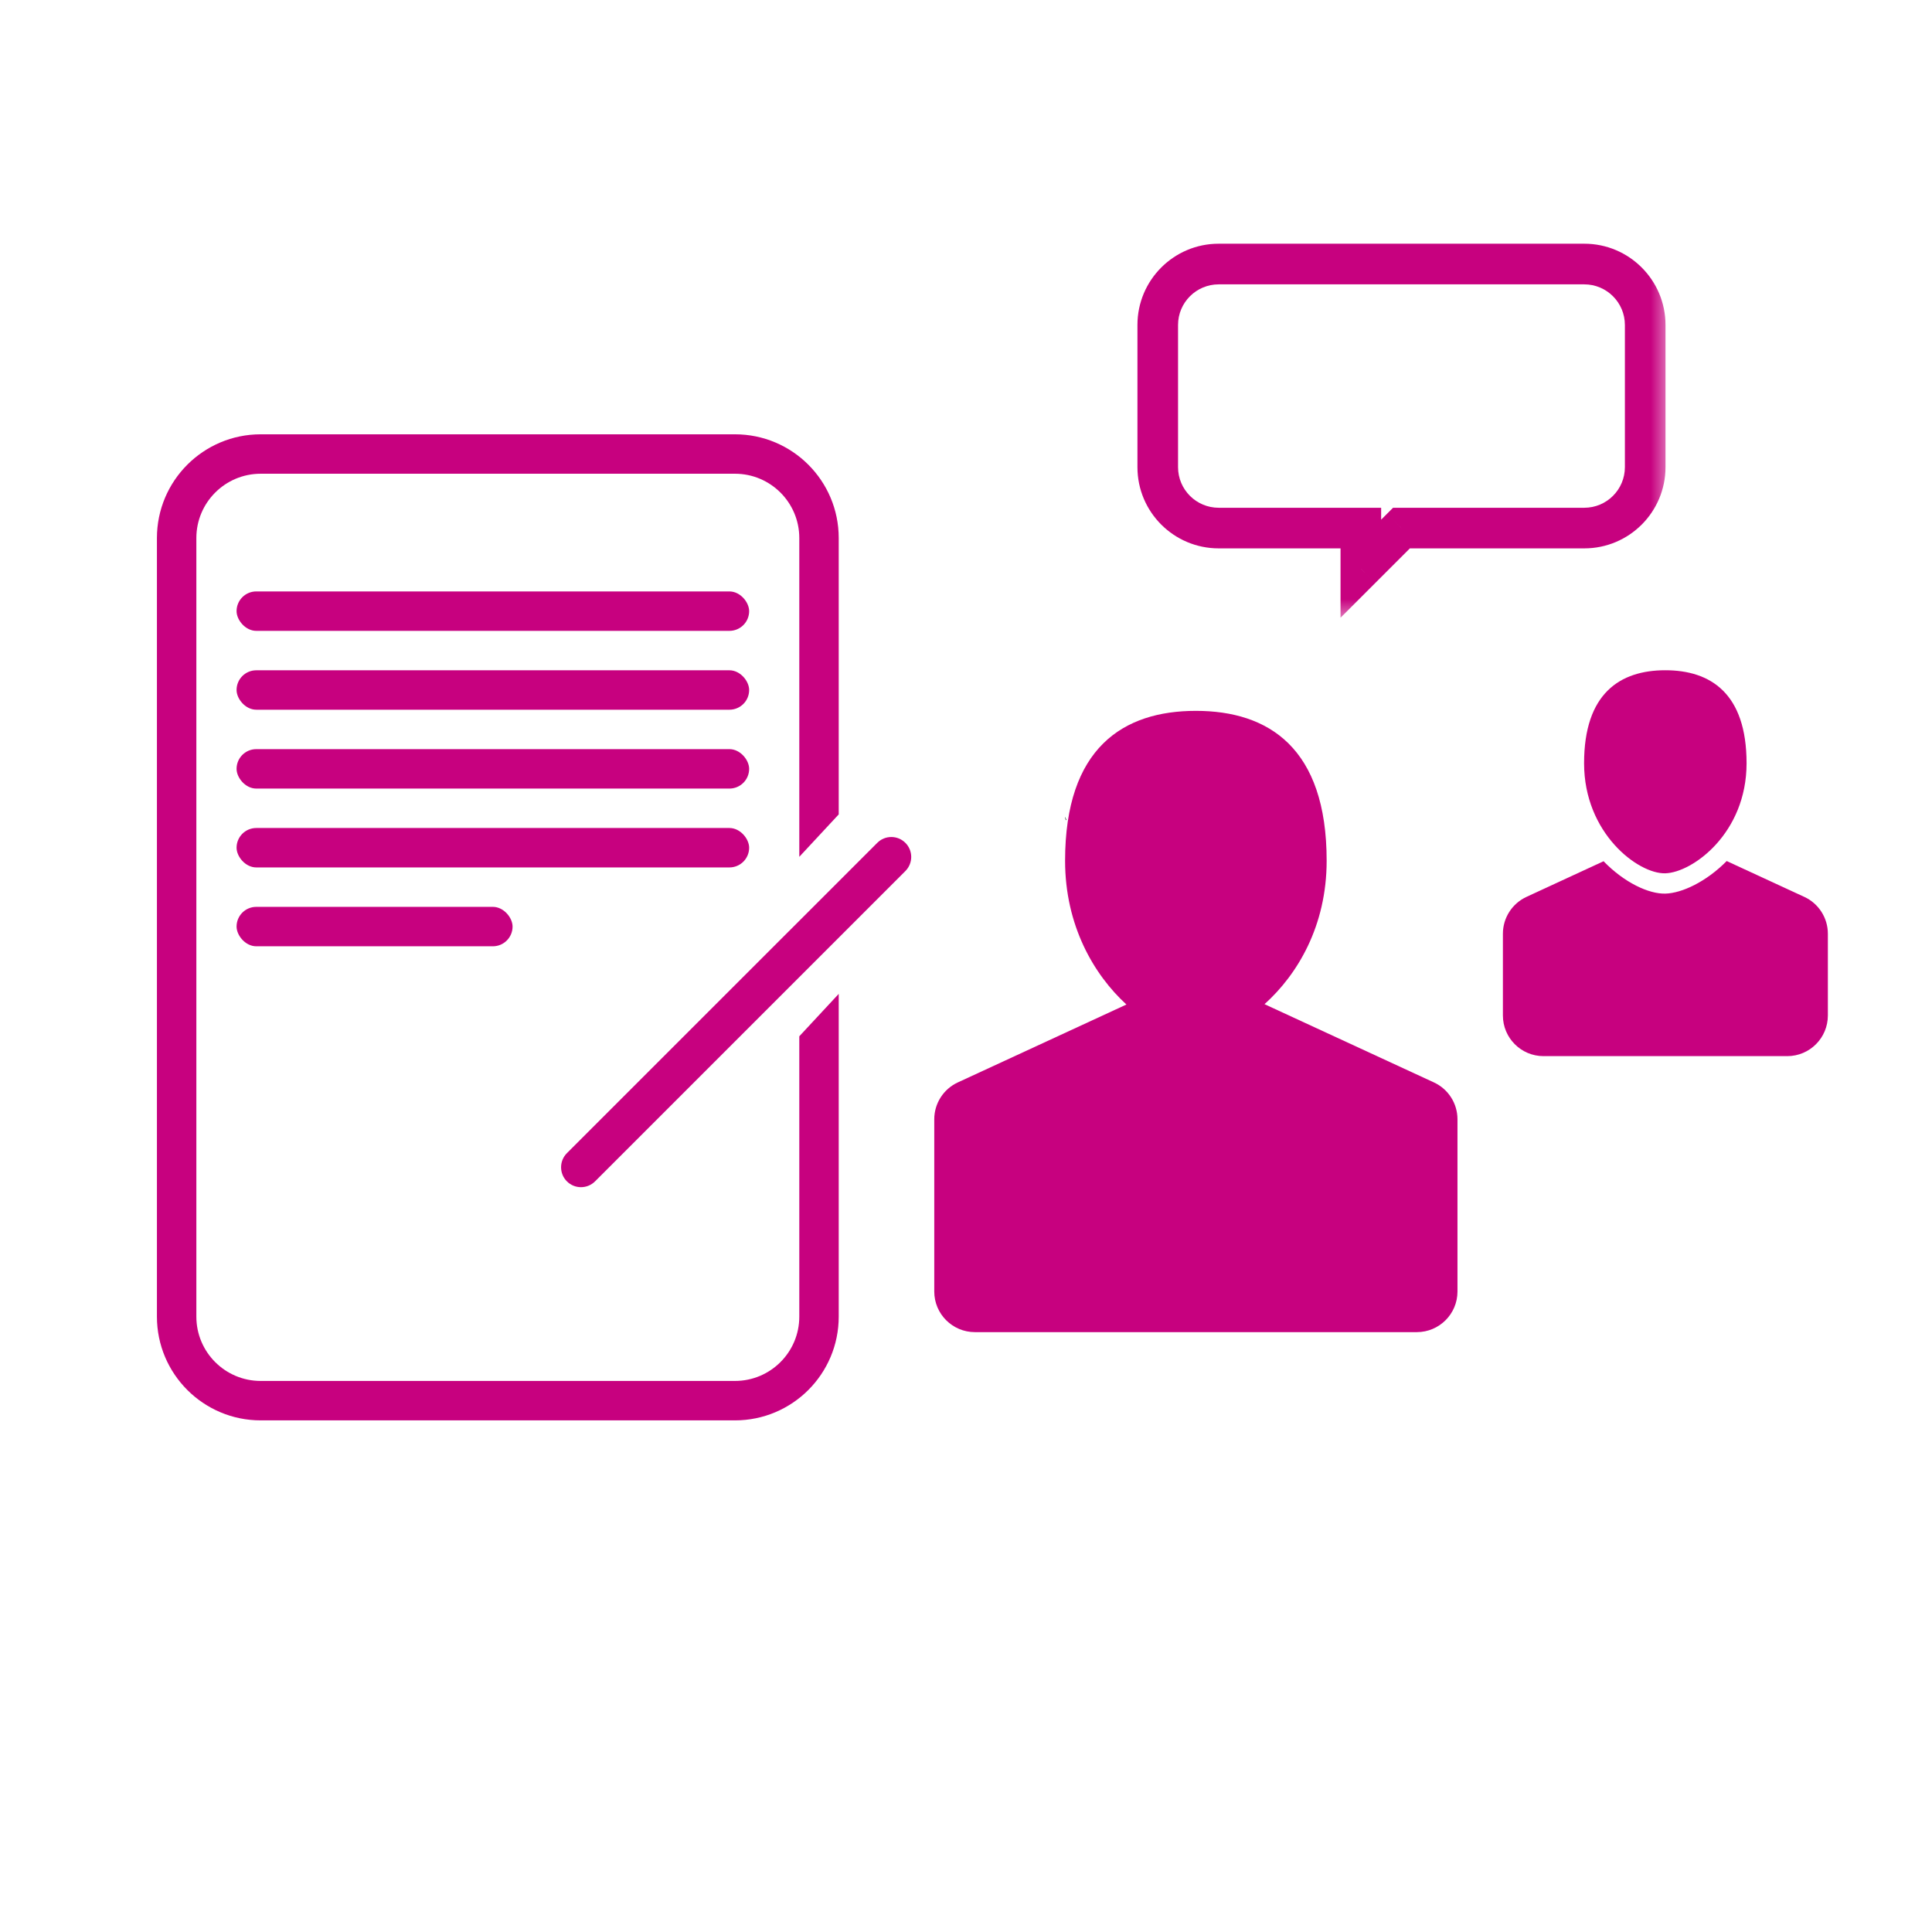 <svg width="49" height="49" viewBox="0 0 49 49" fill="none" xmlns="http://www.w3.org/2000/svg">
<path d="M27.019 20.753C27.028 20.799 27.036 20.811 27.044 20.794C27.016 20.713 27.007 20.693 27.019 20.753Z" fill="black"/>
<path fill-rule="evenodd" clip-rule="evenodd" d="M14.378 29.962C14.181 29.765 14.181 29.445 14.378 29.247L22.249 21.377C22.446 21.179 22.766 21.179 22.963 21.377C23.16 21.574 23.16 21.893 22.963 22.091L15.092 29.962C14.895 30.159 14.575 30.159 14.378 29.962Z" fill="#C7017F"/>
<path fill-rule="evenodd" clip-rule="evenodd" d="M6.612 11.015C5.159 11.015 3.98 12.193 3.98 13.646V33.393C3.98 34.846 5.159 36.024 6.612 36.024H18.64C20.094 36.024 21.272 34.846 21.272 33.393V25.207L20.272 26.283V33.393C20.272 34.294 19.541 35.024 18.64 35.024H6.612C5.711 35.024 4.98 34.294 4.98 33.393V13.646C4.98 12.745 5.711 12.015 6.612 12.015H18.64C19.541 12.015 20.272 12.745 20.272 13.646V21.731L21.272 20.655V13.646C21.272 12.193 20.094 11.015 18.64 11.015H6.612Z" fill="#C7017F"/>
<rect x="6" y="15" width="13" height="1" rx="0.5" fill="#C7017F"/>
<rect x="6" y="17" width="13" height="1" rx="0.5" fill="#C7017F"/>
<rect x="6" y="19" width="13" height="1" rx="0.5" fill="#C7017F"/>
<rect x="6" y="21" width="13" height="1" rx="0.5" fill="#C7017F"/>
<rect x="6" y="23" width="7" height="1" rx="0.5" fill="#C7017F"/>
<mask id="path-11-outside-1" maskUnits="userSpaceOnUse" x="28.363" y="5.697" width="14" height="10" fill="black">
<rect fill="white" x="28.363" y="5.697" width="14" height="10"/>
<path fill-rule="evenodd" clip-rule="evenodd" d="M30.909 6.697C30.055 6.697 29.363 7.388 29.363 8.242V11.848C29.363 12.701 30.055 13.393 30.909 13.393H34.514V14.423L35.545 13.393H40.181C41.034 13.393 41.726 12.701 41.726 11.848V8.242C41.726 7.388 41.034 6.697 40.181 6.697H30.909Z"/>
</mask>
<path d="M34.514 13.393H35.029V12.878H34.514V13.393ZM34.514 14.423H33.999V15.667L34.879 14.787L34.514 14.423ZM35.545 13.393V12.878H35.331L35.18 13.029L35.545 13.393ZM29.878 8.242C29.878 7.673 30.34 7.212 30.909 7.212V6.181C29.771 6.181 28.848 7.104 28.848 8.242H29.878ZM29.878 11.848V8.242H28.848V11.848H29.878ZM30.909 12.878C30.34 12.878 29.878 12.417 29.878 11.848H28.848C28.848 12.986 29.771 13.908 30.909 13.908V12.878ZM34.514 12.878H30.909V13.908H34.514V12.878ZM33.999 13.393V14.423H35.029V13.393H33.999ZM34.879 14.787L35.909 13.757L35.18 13.029L34.15 14.059L34.879 14.787ZM40.181 12.878H35.545V13.908H40.181V12.878ZM41.211 11.848C41.211 12.417 40.749 12.878 40.181 12.878V13.908C41.319 13.908 42.241 12.986 42.241 11.848H41.211ZM41.211 8.242V11.848H42.241V8.242H41.211ZM40.181 7.212C40.749 7.212 41.211 7.673 41.211 8.242H42.241C42.241 7.104 41.319 6.181 40.181 6.181V7.212ZM30.909 7.212H40.181V6.181H30.909V7.212Z" fill="#C7017F" mask="url(#path-11-outside-1)"/>
<path fill-rule="evenodd" clip-rule="evenodd" d="M30.33 18.029C28.487 18.029 27.013 18.967 27.013 21.83C27.013 23.471 27.74 24.718 28.569 25.477L24.294 27.452C23.929 27.62 23.695 27.985 23.695 28.387V32.756C23.695 33.325 24.157 33.786 24.726 33.786H35.934C36.503 33.786 36.965 33.325 36.965 32.756V28.387C36.965 27.985 36.731 27.62 36.366 27.452L32.071 25.468C32.908 24.716 33.647 23.484 33.647 21.83C33.647 18.967 32.173 18.029 30.33 18.029Z" fill="#C7017F"/>
<path d="M40.176 19.359C40.176 17.581 41.092 16.999 42.236 16.999C43.381 16.999 44.297 17.581 44.297 19.359C44.297 21.137 42.923 22.13 42.236 22.149C41.55 22.169 40.176 21.137 40.176 19.359Z" fill="#C7017F"/>
<path fill-rule="evenodd" clip-rule="evenodd" d="M40.67 21.843L38.715 22.747C38.351 22.915 38.117 23.28 38.117 23.682V25.755C38.117 26.324 38.578 26.786 39.147 26.786H45.329C45.898 26.786 46.359 26.324 46.359 25.755V23.682C46.359 23.28 46.125 22.915 45.761 22.747L43.793 21.838C43.268 22.369 42.653 22.653 42.238 22.664C41.82 22.676 41.198 22.388 40.67 21.843Z" fill="#C7017F"/>
</svg>
